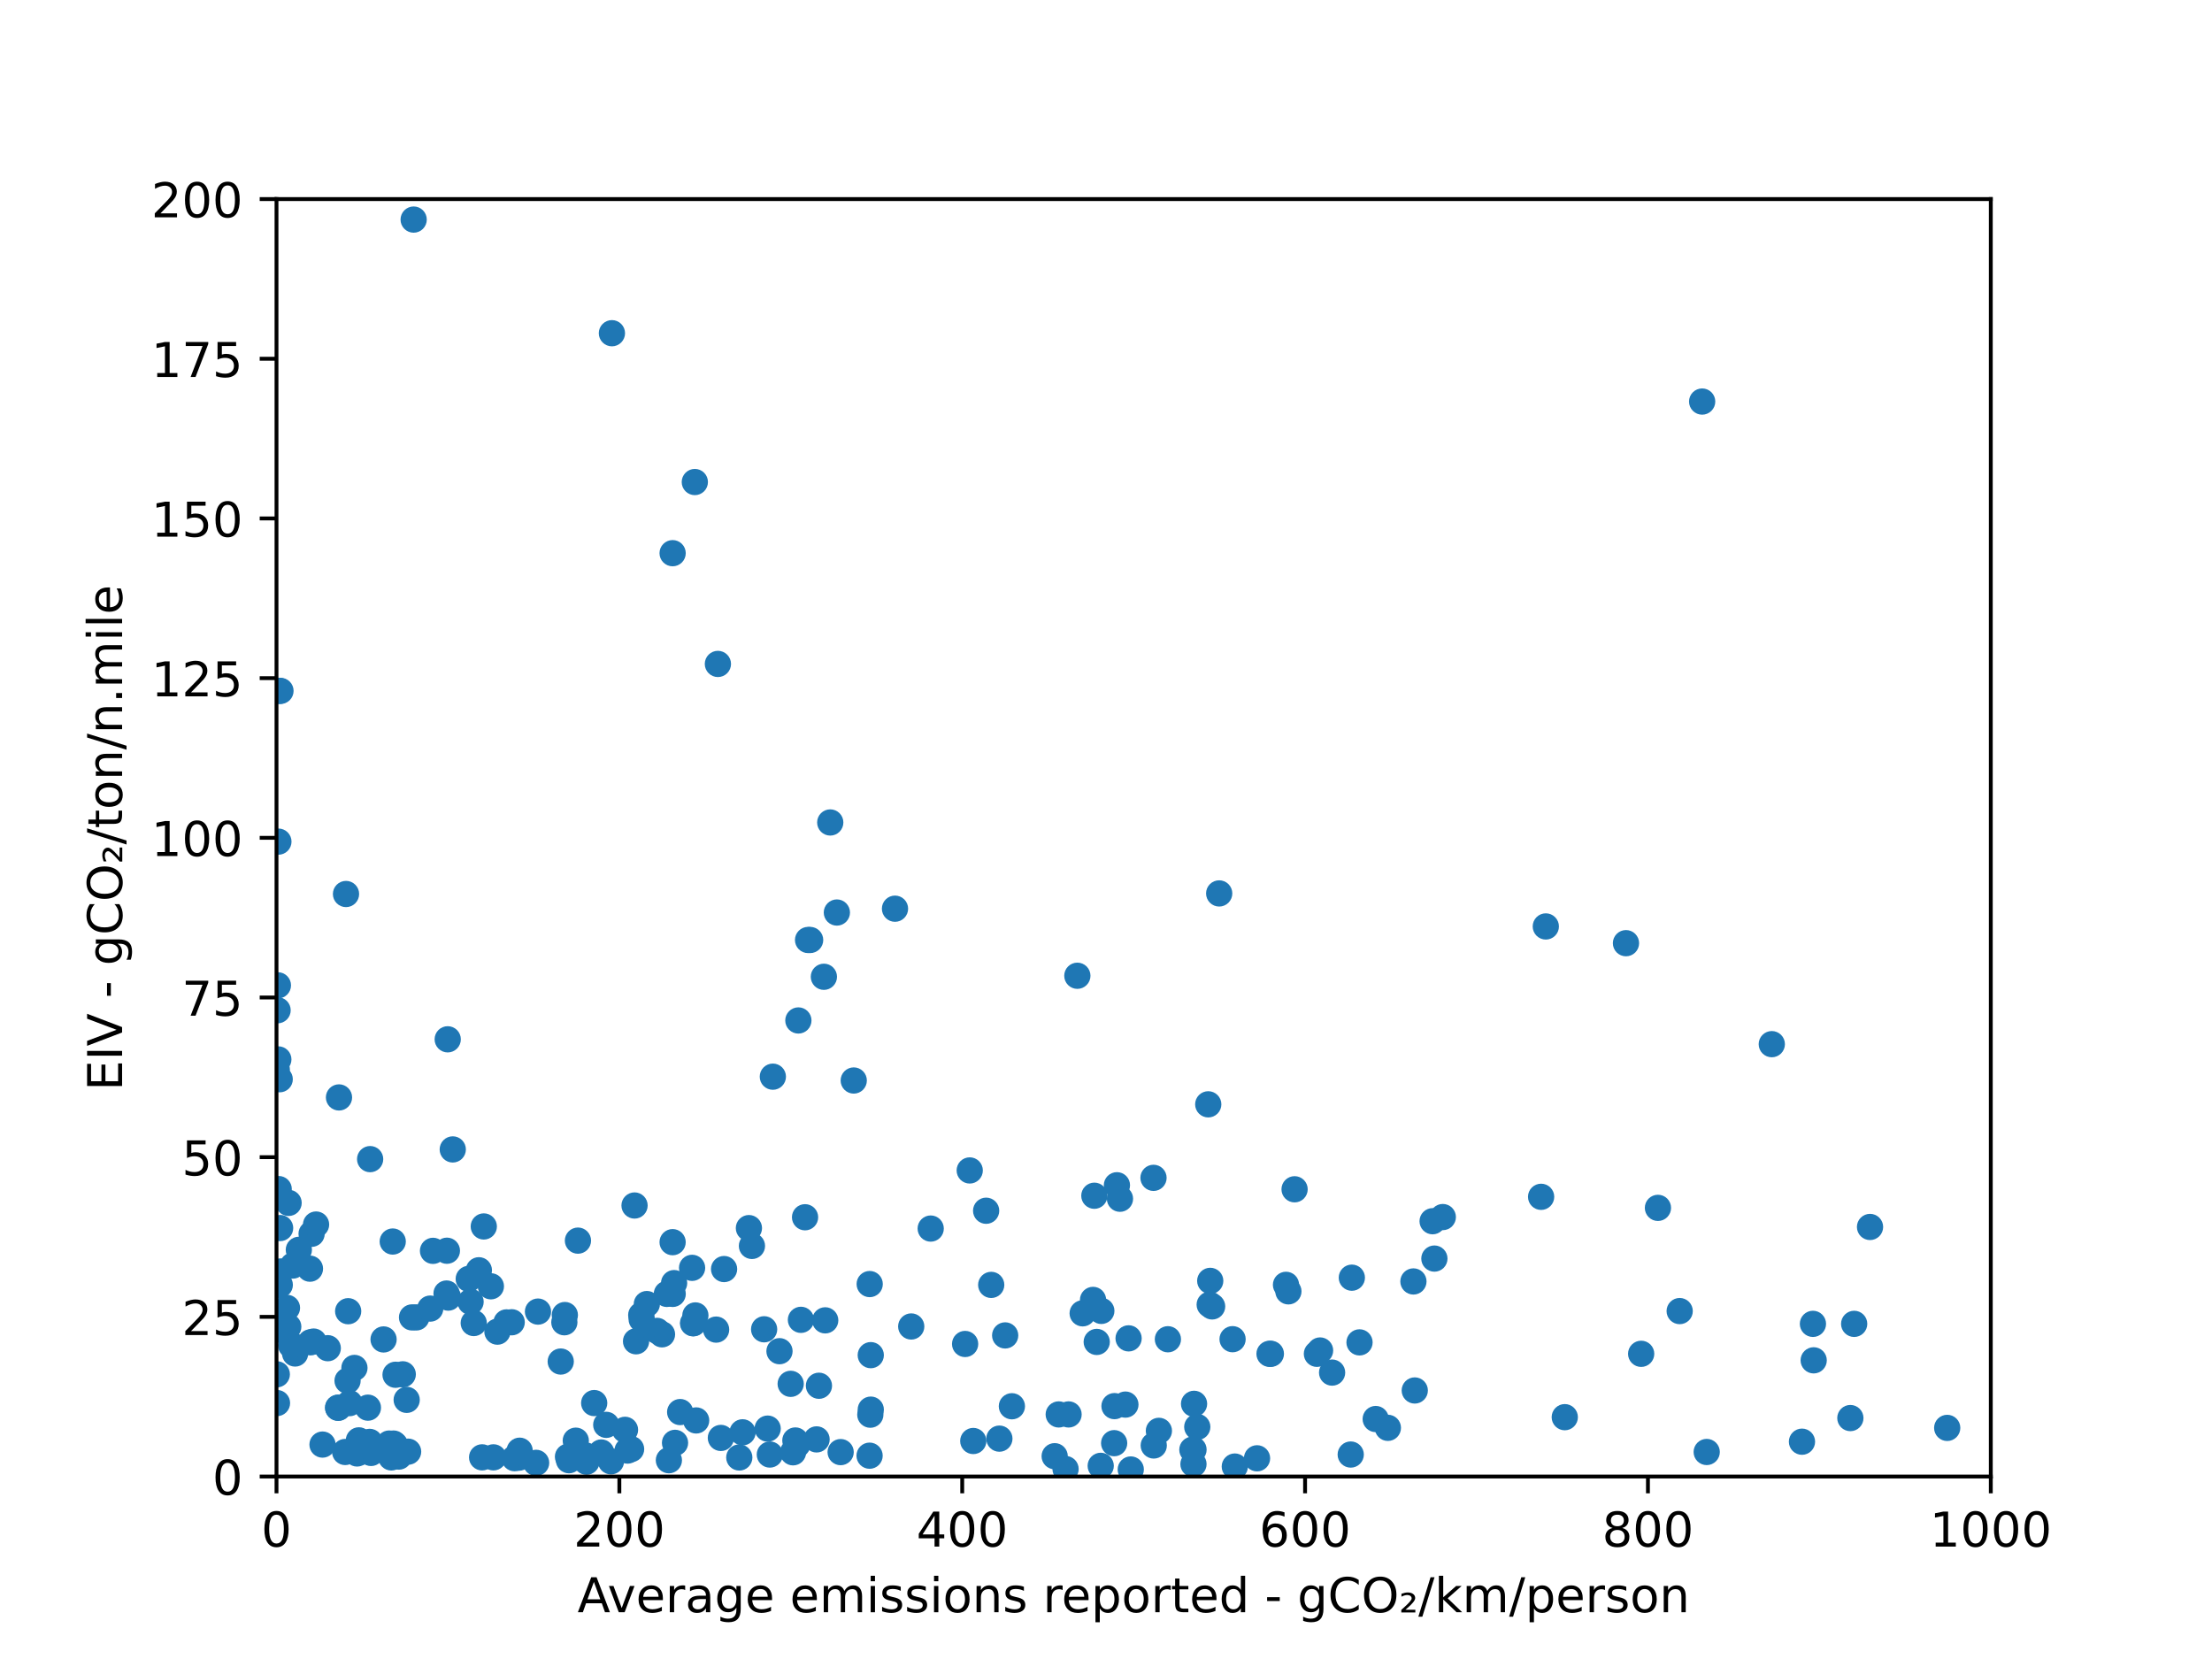 <?xml version="1.0" encoding="utf-8" standalone="no"?>
<!DOCTYPE svg PUBLIC "-//W3C//DTD SVG 1.1//EN"
  "http://www.w3.org/Graphics/SVG/1.1/DTD/svg11.dtd">
<!-- Created with matplotlib (https://matplotlib.org/) -->
<svg height="345.6pt" version="1.1" viewBox="0 0 460.8 345.6" width="460.8pt" xmlns="http://www.w3.org/2000/svg" xmlns:xlink="http://www.w3.org/1999/xlink">
 <defs>
  <style type="text/css">*{stroke-linecap:butt;stroke-linejoin:round;}</style>
 </defs>
 <g id="figure_1">
  <g id="patch_1">
   <path d="M 0 345.6 
L 460.8 345.6 
L 460.8 0 
L 0 0 
z
" style="fill:#ffffff;"/>
  </g>
  <g id="axes_1">
   <g id="patch_2">
    <path d="M 57.6 307.584 
L 414.72 307.584 
L 414.72 41.472 
L 57.6 41.472 
z
" style="fill:#ffffff;"/>
   </g>
   <g id="PathCollection_1">
    <defs>
     <path d="M 0 2.236 
C 0.593 2.236 1.162 2 1.581 1.581 
C 2 1.162 2.236 0.593 2.236 0 
C 2.236 -0.593 2 -1.162 1.581 -1.581 
C 1.162 -2 0.593 -2.236 0 -2.236 
C -0.593 -2.236 -1.162 -2 -1.581 -1.581 
C -2 -1.162 -2.236 -0.593 -2.236 0 
C -2.236 0.593 -2 1.162 -1.581 1.581 
C -1.162 2 -0.593 2.236 0 2.236 
z
" id="m1746d799da" style="stroke:#1f77b4;"/>
    </defs>
    <g clip-path="url(#p5ce2b3d429)">
     <use style="fill:#1f77b4;stroke:#1f77b4;" x="149.182" xlink:href="#m1746d799da" y="276.981"/>
     <use style="fill:#1f77b4;stroke:#1f77b4;" x="325.972" xlink:href="#m1746d799da" y="295.223"/>
     <use style="fill:#1f77b4;stroke:#1f77b4;" x="134.749" xlink:href="#m1746d799da" y="271.659"/>
     <use style="fill:#1f77b4;stroke:#1f77b4;" x="70.425" xlink:href="#m1746d799da" y="293.241"/>
     <use style="fill:#1f77b4;stroke:#1f77b4;" x="144.745" xlink:href="#m1746d799da" y="100.416"/>
     <use style="fill:#1f77b4;stroke:#1f77b4;" x="58.059" xlink:href="#m1746d799da" y="247.709"/>
     <use style="fill:#1f77b4;stroke:#1f77b4;" x="70.467" xlink:href="#m1746d799da" y="293.28"/>
     <use style="fill:#1f77b4;stroke:#1f77b4;" x="86.173" xlink:href="#m1746d799da" y="45.743"/>
     <use style="fill:#1f77b4;stroke:#1f77b4;" x="72.814" xlink:href="#m1746d799da" y="292.296"/>
     <use style="fill:#1f77b4;stroke:#1f77b4;" x="405.638" xlink:href="#m1746d799da" y="297.458"/>
     <use style="fill:#1f77b4;stroke:#1f77b4;" x="130.2" xlink:href="#m1746d799da" y="297.858"/>
     <use style="fill:#1f77b4;stroke:#1f77b4;" x="181.398" xlink:href="#m1746d799da" y="293.653"/>
     <use style="fill:#1f77b4;stroke:#1f77b4;" x="76.644" xlink:href="#m1746d799da" y="293.241"/>
     <use style="fill:#1f77b4;stroke:#1f77b4;" x="377.824" xlink:href="#m1746d799da" y="283.381"/>
     <use style="fill:#1f77b4;stroke:#1f77b4;" x="208.188" xlink:href="#m1746d799da" y="299.694"/>
     <use style="fill:#1f77b4;stroke:#1f77b4;" x="202.75" xlink:href="#m1746d799da" y="300.186"/>
     <use style="fill:#1f77b4;stroke:#1f77b4;" x="77.105" xlink:href="#m1746d799da" y="241.468"/>
     <use style="fill:#1f77b4;stroke:#1f77b4;" x="535.149" xlink:href="#m1746d799da" y="20.462"/>
     <use style="fill:#1f77b4;stroke:#1f77b4;" x="171.63" xlink:href="#m1746d799da" y="203.481"/>
     <use style="fill:#1f77b4;stroke:#1f77b4;" x="58.283" xlink:href="#m1746d799da" y="267.667"/>
     <use style="fill:#1f77b4;stroke:#1f77b4;" x="145.023" xlink:href="#m1746d799da" y="295.902"/>
     <use style="fill:#1f77b4;stroke:#1f77b4;" x="385.464" xlink:href="#m1746d799da" y="295.409"/>
     <use style="fill:#1f77b4;stroke:#1f77b4;" x="132.188" xlink:href="#m1746d799da" y="251.128"/>
     <use style="fill:#1f77b4;stroke:#1f77b4;" x="322.021" xlink:href="#m1746d799da" y="192.996"/>
     <use style="fill:#1f77b4;stroke:#1f77b4;" x="269.687" xlink:href="#m1746d799da" y="247.749"/>
     <use style="fill:#1f77b4;stroke:#1f77b4;" x="64.912" xlink:href="#m1746d799da" y="257.023"/>
     <use style="fill:#1f77b4;stroke:#1f77b4;" x="202.012" xlink:href="#m1746d799da" y="243.824"/>
     <use style="fill:#1f77b4;stroke:#1f77b4;" x="140.121" xlink:href="#m1746d799da" y="115.238"/>
     <use style="fill:#1f77b4;stroke:#1f77b4;" x="127.474" xlink:href="#m1746d799da" y="69.414"/>
     <use style="fill:#1f77b4;stroke:#1f77b4;" x="61.011" xlink:href="#m1746d799da" y="263.636"/>
     <use style="fill:#1f77b4;stroke:#1f77b4;" x="94.319" xlink:href="#m1746d799da" y="239.446"/>
     <use style="fill:#1f77b4;stroke:#1f77b4;" x="149.551" xlink:href="#m1746d799da" y="138.31"/>
     <use style="fill:#1f77b4;stroke:#1f77b4;" x="58.416" xlink:href="#m1746d799da" y="264.873"/>
     <use style="fill:#1f77b4;stroke:#1f77b4;" x="181.396" xlink:href="#m1746d799da" y="282.303"/>
     <use style="fill:#1f77b4;stroke:#1f77b4;" x="62.253" xlink:href="#m1746d799da" y="260.362"/>
     <use style="fill:#1f77b4;stroke:#1f77b4;" x="375.385" xlink:href="#m1746d799da" y="300.332"/>
     <use style="fill:#1f77b4;stroke:#1f77b4;" x="65.843" xlink:href="#m1746d799da" y="255.093"/>
     <use style="fill:#1f77b4;stroke:#1f77b4;" x="345.38" xlink:href="#m1746d799da" y="251.621"/>
     <use style="fill:#1f77b4;stroke:#1f77b4;" x="224.432" xlink:href="#m1746d799da" y="203.268"/>
     <use style="fill:#1f77b4;stroke:#1f77b4;" x="249.413" xlink:href="#m1746d799da" y="297.259"/>
     <use style="fill:#1f77b4;stroke:#1f77b4;" x="60.122" xlink:href="#m1746d799da" y="250.583"/>
     <use style="fill:#1f77b4;stroke:#1f77b4;" x="57.683" xlink:href="#m1746d799da" y="266.603"/>
     <use style="fill:#1f77b4;stroke:#1f77b4;" x="58.192" xlink:href="#m1746d799da" y="143.925"/>
     <use style="fill:#1f77b4;stroke:#1f77b4;" x="58.427" xlink:href="#m1746d799da" y="143.925"/>
     <use style="fill:#1f77b4;stroke:#1f77b4;" x="77.299" xlink:href="#m1746d799da" y="302.674"/>
     <use style="fill:#1f77b4;stroke:#1f77b4;" x="71.908" xlink:href="#m1746d799da" y="302.475"/>
     <use style="fill:#1f77b4;stroke:#1f77b4;" x="232.675" xlink:href="#m1746d799da" y="246.91"/>
     <use style="fill:#1f77b4;stroke:#1f77b4;" x="72.402" xlink:href="#m1746d799da" y="287.626"/>
     <use style="fill:#1f77b4;stroke:#1f77b4;" x="125.248" xlink:href="#m1746d799da" y="302.581"/>
     <use style="fill:#1f77b4;stroke:#1f77b4;" x="298.44" xlink:href="#m1746d799da" y="254.402"/>
     <use style="fill:#1f77b4;stroke:#1f77b4;" x="435.189" xlink:href="#m1746d799da" y="258.566"/>
     <use style="fill:#1f77b4;stroke:#1f77b4;" x="93.098" xlink:href="#m1746d799da" y="260.549"/>
     <use style="fill:#1f77b4;stroke:#1f77b4;" x="140.621" xlink:href="#m1746d799da" y="300.572"/>
     <use style="fill:#1f77b4;stroke:#1f77b4;" x="131.469" xlink:href="#m1746d799da" y="301.876"/>
     <use style="fill:#1f77b4;stroke:#1f77b4;" x="90.202" xlink:href="#m1746d799da" y="260.575"/>
     <use style="fill:#1f77b4;stroke:#1f77b4;" x="120.397" xlink:href="#m1746d799da" y="258.446"/>
     <use style="fill:#1f77b4;stroke:#1f77b4;" x="83.904" xlink:href="#m1746d799da" y="286.295"/>
     <use style="fill:#1f77b4;stroke:#1f77b4;" x="79.906" xlink:href="#m1746d799da" y="279.03"/>
     <use style="fill:#1f77b4;stroke:#1f77b4;" x="130.729" xlink:href="#m1746d799da" y="302.182"/>
     <use style="fill:#1f77b4;stroke:#1f77b4;" x="111.683" xlink:href="#m1746d799da" y="304.737"/>
     <use style="fill:#1f77b4;stroke:#1f77b4;" x="57.702" xlink:href="#m1746d799da" y="292.283"/>
     <use style="fill:#1f77b4;stroke:#1f77b4;" x="102.259" xlink:href="#m1746d799da" y="267.96"/>
     <use style="fill:#1f77b4;stroke:#1f77b4;" x="165.206" xlink:href="#m1746d799da" y="302.541"/>
     <use style="fill:#1f77b4;stroke:#1f77b4;" x="140.119" xlink:href="#m1746d799da" y="258.766"/>
     <use style="fill:#1f77b4;stroke:#1f77b4;" x="300.561" xlink:href="#m1746d799da" y="253.537"/>
     <use style="fill:#1f77b4;stroke:#1f77b4;" x="205.431" xlink:href="#m1746d799da" y="252.219"/>
     <use style="fill:#1f77b4;stroke:#1f77b4;" x="93.376" xlink:href="#m1746d799da" y="270.315"/>
     <use style="fill:#1f77b4;stroke:#1f77b4;" x="107.194" xlink:href="#m1746d799da" y="303.765"/>
     <use style="fill:#1f77b4;stroke:#1f77b4;" x="116.81" xlink:href="#m1746d799da" y="283.634"/>
     <use style="fill:#1f77b4;stroke:#1f77b4;" x="108.096" xlink:href="#m1746d799da" y="303.659"/>
     <use style="fill:#1f77b4;stroke:#1f77b4;" x="418.935" xlink:href="#m1746d799da" y="284.592"/>
     <use style="fill:#1f77b4;stroke:#1f77b4;" x="701.044" xlink:href="#m1746d799da" y="121.665"/>
     <use style="fill:#1f77b4;stroke:#1f77b4;" x="253.979" xlink:href="#m1746d799da" y="186.117"/>
     <use style="fill:#1f77b4;stroke:#1f77b4;" x="355.539" xlink:href="#m1746d799da" y="302.475"/>
     <use style="fill:#1f77b4;stroke:#1f77b4;" x="154.69" xlink:href="#m1746d799da" y="298.377"/>
     <use style="fill:#1f77b4;stroke:#1f77b4;" x="112.072" xlink:href="#m1746d799da" y="273.229"/>
     <use style="fill:#1f77b4;stroke:#1f77b4;" x="289.12" xlink:href="#m1746d799da" y="297.445"/>
     <use style="fill:#1f77b4;stroke:#1f77b4;" x="73.834" xlink:href="#m1746d799da" y="284.964"/>
     <use style="fill:#1f77b4;stroke:#1f77b4;" x="108.252" xlink:href="#m1746d799da" y="302.209"/>
     <use style="fill:#1f77b4;stroke:#1f77b4;" x="122.179" xlink:href="#m1746d799da" y="304.497"/>
     <use style="fill:#1f77b4;stroke:#1f77b4;" x="59.781" xlink:href="#m1746d799da" y="272.457"/>
     <use style="fill:#1f77b4;stroke:#1f77b4;" x="537.66" xlink:href="#m1746d799da" y="-1"/>
     <use style="fill:#1f77b4;stroke:#1f77b4;" x="539.791" xlink:href="#m1746d799da" y="-1"/>
     <use style="fill:#1f77b4;stroke:#1f77b4;" x="206.487" xlink:href="#m1746d799da" y="267.667"/>
     <use style="fill:#1f77b4;stroke:#1f77b4;" x="97.647" xlink:href="#m1746d799da" y="266.416"/>
     <use style="fill:#1f77b4;stroke:#1f77b4;" x="140.428" xlink:href="#m1746d799da" y="267.295"/>
     <use style="fill:#1f77b4;stroke:#1f77b4;" x="227.7" xlink:href="#m1746d799da" y="270.794"/>
     <use style="fill:#1f77b4;stroke:#1f77b4;" x="106.596" xlink:href="#m1746d799da" y="275.451"/>
     <use style="fill:#1f77b4;stroke:#1f77b4;" x="377.668" xlink:href="#m1746d799da" y="275.784"/>
     <use style="fill:#1f77b4;stroke:#1f77b4;" x="80.269" xlink:href="#m1746d799da" y="301.809"/>
     <use style="fill:#1f77b4;stroke:#1f77b4;" x="386.256" xlink:href="#m1746d799da" y="275.784"/>
     <use style="fill:#1f77b4;stroke:#1f77b4;" x="70.618" xlink:href="#m1746d799da" y="228.615"/>
     <use style="fill:#1f77b4;stroke:#1f77b4;" x="133.673" xlink:href="#m1746d799da" y="274.839"/>
     <use style="fill:#1f77b4;stroke:#1f77b4;" x="117.564" xlink:href="#m1746d799da" y="275.451"/>
     <use style="fill:#1f77b4;stroke:#1f77b4;" x="294.441" xlink:href="#m1746d799da" y="266.949"/>
     <use style="fill:#1f77b4;stroke:#1f77b4;" x="225.539" xlink:href="#m1746d799da" y="273.588"/>
     <use style="fill:#1f77b4;stroke:#1f77b4;" x="82.284" xlink:href="#m1746d799da" y="300.984"/>
     <use style="fill:#1f77b4;stroke:#1f77b4;" x="1088.897" xlink:href="#m1746d799da" y="285.098"/>
     <use style="fill:#1f77b4;stroke:#1f77b4;" x="64.569" xlink:href="#m1746d799da" y="264.288"/>
     <use style="fill:#1f77b4;stroke:#1f77b4;" x="57.876" xlink:href="#m1746d799da" y="276.981"/>
     <use style="fill:#1f77b4;stroke:#1f77b4;" x="60.049" xlink:href="#m1746d799da" y="276.382"/>
     <use style="fill:#1f77b4;stroke:#1f77b4;" x="74.957" xlink:href="#m1746d799da" y="302.541"/>
     <use style="fill:#1f77b4;stroke:#1f77b4;" x="99.758" xlink:href="#m1746d799da" y="264.62"/>
     <use style="fill:#1f77b4;stroke:#1f77b4;" x="174.335" xlink:href="#m1746d799da" y="190.096"/>
     <use style="fill:#1f77b4;stroke:#1f77b4;" x="186.445" xlink:href="#m1746d799da" y="189.297"/>
     <use style="fill:#1f77b4;stroke:#1f77b4;" x="72.08" xlink:href="#m1746d799da" y="186.237"/>
     <use style="fill:#1f77b4;stroke:#1f77b4;" x="181.302" xlink:href="#m1746d799da" y="294.704"/>
     <use style="fill:#1f77b4;stroke:#1f77b4;" x="126.293" xlink:href="#m1746d799da" y="296.82"/>
     <use style="fill:#1f77b4;stroke:#1f77b4;" x="140.133" xlink:href="#m1746d799da" y="269.543"/>
     <use style="fill:#1f77b4;stroke:#1f77b4;" x="138.92" xlink:href="#m1746d799da" y="269.543"/>
     <use style="fill:#1f77b4;stroke:#1f77b4;" x="210.795" xlink:href="#m1746d799da" y="292.948"/>
     <use style="fill:#1f77b4;stroke:#1f77b4;" x="105.514" xlink:href="#m1746d799da" y="275.478"/>
     <use style="fill:#1f77b4;stroke:#1f77b4;" x="74.76" xlink:href="#m1746d799da" y="300.053"/>
     <use style="fill:#1f77b4;stroke:#1f77b4;" x="189.825" xlink:href="#m1746d799da" y="276.329"/>
     <use style="fill:#1f77b4;stroke:#1f77b4;" x="156.643" xlink:href="#m1746d799da" y="259.551"/>
     <use style="fill:#1f77b4;stroke:#1f77b4;" x="141.689" xlink:href="#m1746d799da" y="294.159"/>
     <use style="fill:#1f77b4;stroke:#1f77b4;" x="252.001" xlink:href="#m1746d799da" y="271.779"/>
     <use style="fill:#1f77b4;stroke:#1f77b4;" x="240.296" xlink:href="#m1746d799da" y="245.367"/>
     <use style="fill:#1f77b4;stroke:#1f77b4;" x="168.336" xlink:href="#m1746d799da" y="195.817"/>
     <use style="fill:#1f77b4;stroke:#1f77b4;" x="168.764" xlink:href="#m1746d799da" y="195.817"/>
     <use style="fill:#1f77b4;stroke:#1f77b4;" x="172.956" xlink:href="#m1746d799da" y="171.335"/>
     <use style="fill:#1f77b4;stroke:#1f77b4;" x="81.814" xlink:href="#m1746d799da" y="258.633"/>
     <use style="fill:#1f77b4;stroke:#1f77b4;" x="72.529" xlink:href="#m1746d799da" y="273.149"/>
     <use style="fill:#1f77b4;stroke:#1f77b4;" x="57.972" xlink:href="#m1746d799da" y="273.601"/>
     <use style="fill:#1f77b4;stroke:#1f77b4;" x="100.782" xlink:href="#m1746d799da" y="255.493"/>
     <use style="fill:#1f77b4;stroke:#1f77b4;" x="169.436" xlink:href="#m1746d799da" y="-1"/>
     <use style="fill:#1f77b4;stroke:#1f77b4;" x="257.618" xlink:href="#m1746d799da" y="-1"/>
     <use style="fill:#1f77b4;stroke:#1f77b4;" x="281.38" xlink:href="#m1746d799da" y="303.007"/>
     <use style="fill:#1f77b4;stroke:#1f77b4;" x="57.662" xlink:href="#m1746d799da" y="286.295"/>
     <use style="fill:#1f77b4;stroke:#1f77b4;" x="248.744" xlink:href="#m1746d799da" y="292.442"/>
     <use style="fill:#1f77b4;stroke:#1f77b4;" x="57.995" xlink:href="#m1746d799da" y="175.326"/>
     <use style="fill:#1f77b4;stroke:#1f77b4;" x="349.908" xlink:href="#m1746d799da" y="273.122"/>
     <use style="fill:#1f77b4;stroke:#1f77b4;" x="83.094" xlink:href="#m1746d799da" y="303.433"/>
     <use style="fill:#1f77b4;stroke:#1f77b4;" x="277.501" xlink:href="#m1746d799da" y="285.936"/>
     <use style="fill:#1f77b4;stroke:#1f77b4;" x="150.17" xlink:href="#m1746d799da" y="299.547"/>
     <use style="fill:#1f77b4;stroke:#1f77b4;" x="159.919" xlink:href="#m1746d799da" y="297.605"/>
     <use style="fill:#1f77b4;stroke:#1f77b4;" x="57.662" xlink:href="#m1746d799da" y="222.827"/>
     <use style="fill:#1f77b4;stroke:#1f77b4;" x="229.299" xlink:href="#m1746d799da" y="305.362"/>
     <use style="fill:#1f77b4;stroke:#1f77b4;" x="286.585" xlink:href="#m1746d799da" y="295.609"/>
     <use style="fill:#1f77b4;stroke:#1f77b4;" x="200.277" xlink:href="#m1746d799da" y="-1"/>
     <use style="fill:#1f77b4;stroke:#1f77b4;" x="60.151" xlink:href="#m1746d799da" y="-1"/>
     <use style="fill:#1f77b4;stroke:#1f77b4;" x="61.476" xlink:href="#m1746d799da" y="281.957"/>
     <use style="fill:#1f77b4;stroke:#1f77b4;" x="166.847" xlink:href="#m1746d799da" y="274.945"/>
     <use style="fill:#1f77b4;stroke:#1f77b4;" x="229.426" xlink:href="#m1746d799da" y="273.083"/>
     <use style="fill:#1f77b4;stroke:#1f77b4;" x="232.097" xlink:href="#m1746d799da" y="300.638"/>
     <use style="fill:#1f77b4;stroke:#1f77b4;" x="170.11" xlink:href="#m1746d799da" y="299.853"/>
     <use style="fill:#1f77b4;stroke:#1f77b4;" x="57.982" xlink:href="#m1746d799da" y="220.698"/>
     <use style="fill:#1f77b4;stroke:#1f77b4;" x="103.621" xlink:href="#m1746d799da" y="277.407"/>
     <use style="fill:#1f77b4;stroke:#1f77b4;" x="159.181" xlink:href="#m1746d799da" y="276.915"/>
     <use style="fill:#1f77b4;stroke:#1f77b4;" x="268.397" xlink:href="#m1746d799da" y="269.011"/>
     <use style="fill:#1f77b4;stroke:#1f77b4;" x="181.173" xlink:href="#m1746d799da" y="267.494"/>
     <use style="fill:#1f77b4;stroke:#1f77b4;" x="81.985" xlink:href="#m1746d799da" y="300.718"/>
     <use style="fill:#1f77b4;stroke:#1f77b4;" x="81.069" xlink:href="#m1746d799da" y="300.718"/>
     <use style="fill:#1f77b4;stroke:#1f77b4;" x="64.686" xlink:href="#m1746d799da" y="279.629"/>
     <use style="fill:#1f77b4;stroke:#1f77b4;" x="65.336" xlink:href="#m1746d799da" y="279.469"/>
     <use style="fill:#1f77b4;stroke:#1f77b4;" x="77.014" xlink:href="#m1746d799da" y="300.372"/>
     <use style="fill:#1f77b4;stroke:#1f77b4;" x="233.31" xlink:href="#m1746d799da" y="249.718"/>
     <use style="fill:#1f77b4;stroke:#1f77b4;" x="85.836" xlink:href="#m1746d799da" y="274.44"/>
     <use style="fill:#1f77b4;stroke:#1f77b4;" x="86.737" xlink:href="#m1746d799da" y="274.44"/>
     <use style="fill:#1f77b4;stroke:#1f77b4;" x="156.012" xlink:href="#m1746d799da" y="255.839"/>
     <use style="fill:#1f77b4;stroke:#1f77b4;" x="98.031" xlink:href="#m1746d799da" y="271.193"/>
     <use style="fill:#1f77b4;stroke:#1f77b4;" x="281.612" xlink:href="#m1746d799da" y="266.164"/>
     <use style="fill:#1f77b4;stroke:#1f77b4;" x="252.113" xlink:href="#m1746d799da" y="266.829"/>
     <use style="fill:#1f77b4;stroke:#1f77b4;" x="248.63" xlink:href="#m1746d799da" y="301.982"/>
     <use style="fill:#1f77b4;stroke:#1f77b4;" x="89.619" xlink:href="#m1746d799da" y="272.604"/>
     <use style="fill:#1f77b4;stroke:#1f77b4;" x="57.891" xlink:href="#m1746d799da" y="205.264"/>
     <use style="fill:#1f77b4;stroke:#1f77b4;" x="167.707" xlink:href="#m1746d799da" y="253.577"/>
     <use style="fill:#1f77b4;stroke:#1f77b4;" x="60.857" xlink:href="#m1746d799da" y="280.241"/>
     <use style="fill:#1f77b4;stroke:#1f77b4;" x="60.637" xlink:href="#m1746d799da" y="280.241"/>
     <use style="fill:#1f77b4;stroke:#1f77b4;" x="252.508" xlink:href="#m1746d799da" y="272.151"/>
     <use style="fill:#1f77b4;stroke:#1f77b4;" x="243.295" xlink:href="#m1746d799da" y="278.99"/>
     <use style="fill:#1f77b4;stroke:#1f77b4;" x="68.281" xlink:href="#m1746d799da" y="280.853"/>
     <use style="fill:#1f77b4;stroke:#1f77b4;" x="164.713" xlink:href="#m1746d799da" y="288.278"/>
     <use style="fill:#1f77b4;stroke:#1f77b4;" x="369.098" xlink:href="#m1746d799da" y="217.518"/>
     <use style="fill:#1f77b4;stroke:#1f77b4;" x="234.442" xlink:href="#m1746d799da" y="292.602"/>
     <use style="fill:#1f77b4;stroke:#1f77b4;" x="321.043" xlink:href="#m1746d799da" y="249.319"/>
     <use style="fill:#1f77b4;stroke:#1f77b4;" x="144.439" xlink:href="#m1746d799da" y="275.651"/>
     <use style="fill:#1f77b4;stroke:#1f77b4;" x="144.381" xlink:href="#m1746d799da" y="275.651"/>
     <use style="fill:#1f77b4;stroke:#1f77b4;" x="511.804" xlink:href="#m1746d799da" y="275.145"/>
     <use style="fill:#1f77b4;stroke:#1f77b4;" x="98.69" xlink:href="#m1746d799da" y="275.611"/>
     <use style="fill:#1f77b4;stroke:#1f77b4;" x="267.898" xlink:href="#m1746d799da" y="267.654"/>
     <use style="fill:#1f77b4;stroke:#1f77b4;" x="219.708" xlink:href="#m1746d799da" y="303.353"/>
     <use style="fill:#1f77b4;stroke:#1f77b4;" x="166.315" xlink:href="#m1746d799da" y="212.582"/>
     <use style="fill:#1f77b4;stroke:#1f77b4;" x="256.768" xlink:href="#m1746d799da" y="278.977"/>
     <use style="fill:#1f77b4;stroke:#1f77b4;" x="160.999" xlink:href="#m1746d799da" y="224.291"/>
     <use style="fill:#1f77b4;stroke:#1f77b4;" x="118.322" xlink:href="#m1746d799da" y="303.459"/>
     <use style="fill:#1f77b4;stroke:#1f77b4;" x="93.023" xlink:href="#m1746d799da" y="269.463"/>
     <use style="fill:#1f77b4;stroke:#1f77b4;" x="144.173" xlink:href="#m1746d799da" y="264.115"/>
     <use style="fill:#1f77b4;stroke:#1f77b4;" x="115.86" xlink:href="#m1746d799da" y="-1"/>
     <use style="fill:#1f77b4;stroke:#1f77b4;" x="157.853" xlink:href="#m1746d799da" y="-1"/>
     <use style="fill:#1f77b4;stroke:#1f77b4;" x="209.395" xlink:href="#m1746d799da" y="278.192"/>
     <use style="fill:#1f77b4;stroke:#1f77b4;" x="227.974" xlink:href="#m1746d799da" y="249.093"/>
     <use style="fill:#1f77b4;stroke:#1f77b4;" x="193.882" xlink:href="#m1746d799da" y="255.932"/>
     <use style="fill:#1f77b4;stroke:#1f77b4;" x="389.561" xlink:href="#m1746d799da" y="255.599"/>
     <use style="fill:#1f77b4;stroke:#1f77b4;" x="432.146" xlink:href="#m1746d799da" y="239.446"/>
     <use style="fill:#1f77b4;stroke:#1f77b4;" x="119.946" xlink:href="#m1746d799da" y="300.12"/>
     <use style="fill:#1f77b4;stroke:#1f77b4;" x="177.85" xlink:href="#m1746d799da" y="225.089"/>
     <use style="fill:#1f77b4;stroke:#1f77b4;" x="251.7" xlink:href="#m1746d799da" y="230.052"/>
     <use style="fill:#1f77b4;stroke:#1f77b4;" x="171.909" xlink:href="#m1746d799da" y="275.052"/>
     <use style="fill:#1f77b4;stroke:#1f77b4;" x="136.876" xlink:href="#m1746d799da" y="277.247"/>
     <use style="fill:#1f77b4;stroke:#1f77b4;" x="121.959" xlink:href="#m1746d799da" y="303.18"/>
     <use style="fill:#1f77b4;stroke:#1f77b4;" x="235.107" xlink:href="#m1746d799da" y="278.804"/>
     <use style="fill:#1f77b4;stroke:#1f77b4;" x="274.998" xlink:href="#m1746d799da" y="281.332"/>
     <use style="fill:#1f77b4;stroke:#1f77b4;" x="160.37" xlink:href="#m1746d799da" y="303.007"/>
     <use style="fill:#1f77b4;stroke:#1f77b4;" x="477.295" xlink:href="#m1746d799da" y="302.887"/>
     <use style="fill:#1f77b4;stroke:#1f77b4;" x="222.602" xlink:href="#m1746d799da" y="294.651"/>
     <use style="fill:#1f77b4;stroke:#1f77b4;" x="248.393" xlink:href="#m1746d799da" y="302.009"/>
     <use style="fill:#1f77b4;stroke:#1f77b4;" x="532.893" xlink:href="#m1746d799da" y="277.327"/>
     <use style="fill:#1f77b4;stroke:#1f77b4;" x="220.552" xlink:href="#m1746d799da" y="294.651"/>
     <use style="fill:#1f77b4;stroke:#1f77b4;" x="240.346" xlink:href="#m1746d799da" y="301.117"/>
     <use style="fill:#1f77b4;stroke:#1f77b4;" x="175.122" xlink:href="#m1746d799da" y="302.501"/>
     <use style="fill:#1f77b4;stroke:#1f77b4;" x="81.858" xlink:href="#m1746d799da" y="302.315"/>
     <use style="fill:#1f77b4;stroke:#1f77b4;" x="77.035" xlink:href="#m1746d799da" y="302.488"/>
     <use style="fill:#1f77b4;stroke:#1f77b4;" x="241.418" xlink:href="#m1746d799da" y="298.07"/>
     <use style="fill:#1f77b4;stroke:#1f77b4;" x="283.212" xlink:href="#m1746d799da" y="279.642"/>
     <use style="fill:#1f77b4;stroke:#1f77b4;" x="154.007" xlink:href="#m1746d799da" y="303.619"/>
     <use style="fill:#1f77b4;stroke:#1f77b4;" x="85.018" xlink:href="#m1746d799da" y="302.408"/>
     <use style="fill:#1f77b4;stroke:#1f77b4;" x="81.52" xlink:href="#m1746d799da" y="303.606"/>
     <use style="fill:#1f77b4;stroke:#1f77b4;" x="298.81" xlink:href="#m1746d799da" y="262.185"/>
     <use style="fill:#1f77b4;stroke:#1f77b4;" x="162.381" xlink:href="#m1746d799da" y="281.478"/>
     <use style="fill:#1f77b4;stroke:#1f77b4;" x="137.908" xlink:href="#m1746d799da" y="277.966"/>
     <use style="fill:#1f77b4;stroke:#1f77b4;" x="58.354" xlink:href="#m1746d799da" y="255.825"/>
     <use style="fill:#1f77b4;stroke:#1f77b4;" x="165.69" xlink:href="#m1746d799da" y="300.08"/>
     <use style="fill:#1f77b4;stroke:#1f77b4;" x="264.745" xlink:href="#m1746d799da" y="282.024"/>
     <use style="fill:#1f77b4;stroke:#1f77b4;" x="274.338" xlink:href="#m1746d799da" y="282.024"/>
     <use style="fill:#1f77b4;stroke:#1f77b4;" x="341.884" xlink:href="#m1746d799da" y="282.024"/>
     <use style="fill:#1f77b4;stroke:#1f77b4;" x="264.465" xlink:href="#m1746d799da" y="282.024"/>
     <use style="fill:#1f77b4;stroke:#1f77b4;" x="139.34" xlink:href="#m1746d799da" y="304.191"/>
     <use style="fill:#1f77b4;stroke:#1f77b4;" x="181.15" xlink:href="#m1746d799da" y="303.246"/>
     <use style="fill:#1f77b4;stroke:#1f77b4;" x="144.861" xlink:href="#m1746d799da" y="274.027"/>
     <use style="fill:#1f77b4;stroke:#1f77b4;" x="74.386" xlink:href="#m1746d799da" y="302.781"/>
     <use style="fill:#1f77b4;stroke:#1f77b4;" x="338.722" xlink:href="#m1746d799da" y="196.482"/>
     <use style="fill:#1f77b4;stroke:#1f77b4;" x="201.051" xlink:href="#m1746d799da" y="279.975"/>
     <use style="fill:#1f77b4;stroke:#1f77b4;" x="84.72" xlink:href="#m1746d799da" y="291.617"/>
     <use style="fill:#1f77b4;stroke:#1f77b4;" x="228.468" xlink:href="#m1746d799da" y="279.549"/>
     <use style="fill:#1f77b4;stroke:#1f77b4;" x="132.501" xlink:href="#m1746d799da" y="279.416"/>
     <use style="fill:#1f77b4;stroke:#1f77b4;" x="354.59" xlink:href="#m1746d799da" y="83.651"/>
     <use style="fill:#1f77b4;stroke:#1f77b4;" x="280.984" xlink:href="#m1746d799da" y="-1"/>
     <use style="fill:#1f77b4;stroke:#1f77b4;" x="489.402" xlink:href="#m1746d799da" y="-1"/>
     <use style="fill:#1f77b4;stroke:#1f77b4;" x="974.297" xlink:href="#m1746d799da" y="287.493"/>
     <use style="fill:#1f77b4;stroke:#1f77b4;" x="118.526" xlink:href="#m1746d799da" y="304.191"/>
     <use style="fill:#1f77b4;stroke:#1f77b4;" x="166.105" xlink:href="#m1746d799da" y="300.931"/>
     <use style="fill:#1f77b4;stroke:#1f77b4;" x="93.268" xlink:href="#m1746d799da" y="216.507"/>
     <use style="fill:#1f77b4;stroke:#1f77b4;" x="57.862" xlink:href="#m1746d799da" y="267.667"/>
     <use style="fill:#1f77b4;stroke:#1f77b4;" x="170.6" xlink:href="#m1746d799da" y="288.677"/>
     <use style="fill:#1f77b4;stroke:#1f77b4;" x="248.621" xlink:href="#m1746d799da" y="305.003"/>
     <use style="fill:#1f77b4;stroke:#1f77b4;" x="133.582" xlink:href="#m1746d799da" y="273.947"/>
     <use style="fill:#1f77b4;stroke:#1f77b4;" x="123.779" xlink:href="#m1746d799da" y="292.283"/>
     <use style="fill:#1f77b4;stroke:#1f77b4;" x="117.668" xlink:href="#m1746d799da" y="273.947"/>
     <use style="fill:#1f77b4;stroke:#1f77b4;" x="58.267" xlink:href="#m1746d799da" y="224.823"/>
     <use style="fill:#1f77b4;stroke:#1f77b4;" x="294.722" xlink:href="#m1746d799da" y="289.661"/>
     <use style="fill:#1f77b4;stroke:#1f77b4;" x="257.232" xlink:href="#m1746d799da" y="305.508"/>
     <use style="fill:#1f77b4;stroke:#1f77b4;" x="150.839" xlink:href="#m1746d799da" y="264.367"/>
     <use style="fill:#1f77b4;stroke:#1f77b4;" x="102.79" xlink:href="#m1746d799da" y="303.592"/>
     <use style="fill:#1f77b4;stroke:#1f77b4;" x="100.433" xlink:href="#m1746d799da" y="303.592"/>
     <use style="fill:#1f77b4;stroke:#1f77b4;" x="261.864" xlink:href="#m1746d799da" y="303.792"/>
     <use style="fill:#1f77b4;stroke:#1f77b4;" x="67.186" xlink:href="#m1746d799da" y="300.931"/>
     <use style="fill:#1f77b4;stroke:#1f77b4;" x="57.826" xlink:href="#m1746d799da" y="210.453"/>
     <use style="fill:#1f77b4;stroke:#1f77b4;" x="127.277" xlink:href="#m1746d799da" y="304.417"/>
     <use style="fill:#1f77b4;stroke:#1f77b4;" x="235.56" xlink:href="#m1746d799da" y="306.12"/>
     <use style="fill:#1f77b4;stroke:#1f77b4;" x="232.17" xlink:href="#m1746d799da" y="292.921"/>
     <use style="fill:#1f77b4;stroke:#1f77b4;" x="82.4" xlink:href="#m1746d799da" y="286.388"/>
     <use style="fill:#1f77b4;stroke:#1f77b4;" x="221.977" xlink:href="#m1746d799da" y="306.027"/>
    </g>
   </g>
   <g id="matplotlib.axis_1">
    <g id="xtick_1">
     <g id="line2d_1">
      <defs>
       <path d="M 0 0 
L 0 3.5 
" id="m7dfb898859" style="stroke:#000000;stroke-width:0.8;"/>
      </defs>
      <g>
       <use style="stroke:#000000;stroke-width:0.8;" x="57.6" xlink:href="#m7dfb898859" y="307.584"/>
      </g>
     </g>
     <g id="text_1">
      <!-- 0 -->
      <g transform="translate(54.419 322.182)scale(0.1 -0.1)">
       <defs>
        <path d="M 31.781 66.406 
Q 24.172 66.406 20.328 58.906 
Q 16.5 51.422 16.5 36.375 
Q 16.5 21.391 20.328 13.891 
Q 24.172 6.391 31.781 6.391 
Q 39.453 6.391 43.281 13.891 
Q 47.125 21.391 47.125 36.375 
Q 47.125 51.422 43.281 58.906 
Q 39.453 66.406 31.781 66.406 
z
M 31.781 74.219 
Q 44.047 74.219 50.516 64.516 
Q 56.984 54.828 56.984 36.375 
Q 56.984 17.969 50.516 8.266 
Q 44.047 -1.422 31.781 -1.422 
Q 19.531 -1.422 13.062 8.266 
Q 6.594 17.969 6.594 36.375 
Q 6.594 54.828 13.062 64.516 
Q 19.531 74.219 31.781 74.219 
z
" id="DejaVuSans-48"/>
       </defs>
       <use xlink:href="#DejaVuSans-48"/>
      </g>
     </g>
    </g>
    <g id="xtick_2">
     <g id="line2d_2">
      <g>
       <use style="stroke:#000000;stroke-width:0.8;" x="129.024" xlink:href="#m7dfb898859" y="307.584"/>
      </g>
     </g>
     <g id="text_2">
      <!-- 200 -->
      <g transform="translate(119.48 322.182)scale(0.1 -0.1)">
       <defs>
        <path d="M 19.188 8.297 
L 53.609 8.297 
L 53.609 0 
L 7.328 0 
L 7.328 8.297 
Q 12.938 14.109 22.625 23.891 
Q 32.328 33.688 34.812 36.531 
Q 39.547 41.844 41.422 45.531 
Q 43.312 49.219 43.312 52.781 
Q 43.312 58.594 39.234 62.25 
Q 35.156 65.922 28.609 65.922 
Q 23.969 65.922 18.812 64.312 
Q 13.672 62.703 7.812 59.422 
L 7.812 69.391 
Q 13.766 71.781 18.938 73 
Q 24.125 74.219 28.422 74.219 
Q 39.75 74.219 46.484 68.547 
Q 53.219 62.891 53.219 53.422 
Q 53.219 48.922 51.531 44.891 
Q 49.859 40.875 45.406 35.406 
Q 44.188 33.984 37.641 27.219 
Q 31.109 20.453 19.188 8.297 
z
" id="DejaVuSans-50"/>
       </defs>
       <use xlink:href="#DejaVuSans-50"/>
       <use x="63.623" xlink:href="#DejaVuSans-48"/>
       <use x="127.246" xlink:href="#DejaVuSans-48"/>
      </g>
     </g>
    </g>
    <g id="xtick_3">
     <g id="line2d_3">
      <g>
       <use style="stroke:#000000;stroke-width:0.8;" x="200.448" xlink:href="#m7dfb898859" y="307.584"/>
      </g>
     </g>
     <g id="text_3">
      <!-- 400 -->
      <g transform="translate(190.904 322.182)scale(0.1 -0.1)">
       <defs>
        <path d="M 37.797 64.312 
L 12.891 25.391 
L 37.797 25.391 
z
M 35.203 72.906 
L 47.609 72.906 
L 47.609 25.391 
L 58.016 25.391 
L 58.016 17.188 
L 47.609 17.188 
L 47.609 0 
L 37.797 0 
L 37.797 17.188 
L 4.891 17.188 
L 4.891 26.703 
z
" id="DejaVuSans-52"/>
       </defs>
       <use xlink:href="#DejaVuSans-52"/>
       <use x="63.623" xlink:href="#DejaVuSans-48"/>
       <use x="127.246" xlink:href="#DejaVuSans-48"/>
      </g>
     </g>
    </g>
    <g id="xtick_4">
     <g id="line2d_4">
      <g>
       <use style="stroke:#000000;stroke-width:0.8;" x="271.872" xlink:href="#m7dfb898859" y="307.584"/>
      </g>
     </g>
     <g id="text_4">
      <!-- 600 -->
      <g transform="translate(262.328 322.182)scale(0.1 -0.1)">
       <defs>
        <path d="M 33.016 40.375 
Q 26.375 40.375 22.484 35.828 
Q 18.609 31.297 18.609 23.391 
Q 18.609 15.531 22.484 10.953 
Q 26.375 6.391 33.016 6.391 
Q 39.656 6.391 43.531 10.953 
Q 47.406 15.531 47.406 23.391 
Q 47.406 31.297 43.531 35.828 
Q 39.656 40.375 33.016 40.375 
z
M 52.594 71.297 
L 52.594 62.312 
Q 48.875 64.062 45.094 64.984 
Q 41.312 65.922 37.594 65.922 
Q 27.828 65.922 22.672 59.328 
Q 17.531 52.734 16.797 39.406 
Q 19.672 43.656 24.016 45.922 
Q 28.375 48.188 33.594 48.188 
Q 44.578 48.188 50.953 41.516 
Q 57.328 34.859 57.328 23.391 
Q 57.328 12.156 50.688 5.359 
Q 44.047 -1.422 33.016 -1.422 
Q 20.359 -1.422 13.672 8.266 
Q 6.984 17.969 6.984 36.375 
Q 6.984 53.656 15.188 63.938 
Q 23.391 74.219 37.203 74.219 
Q 40.922 74.219 44.703 73.484 
Q 48.484 72.75 52.594 71.297 
z
" id="DejaVuSans-54"/>
       </defs>
       <use xlink:href="#DejaVuSans-54"/>
       <use x="63.623" xlink:href="#DejaVuSans-48"/>
       <use x="127.246" xlink:href="#DejaVuSans-48"/>
      </g>
     </g>
    </g>
    <g id="xtick_5">
     <g id="line2d_5">
      <g>
       <use style="stroke:#000000;stroke-width:0.8;" x="343.296" xlink:href="#m7dfb898859" y="307.584"/>
      </g>
     </g>
     <g id="text_5">
      <!-- 800 -->
      <g transform="translate(333.752 322.182)scale(0.1 -0.1)">
       <defs>
        <path d="M 31.781 34.625 
Q 24.75 34.625 20.719 30.859 
Q 16.703 27.094 16.703 20.516 
Q 16.703 13.922 20.719 10.156 
Q 24.75 6.391 31.781 6.391 
Q 38.812 6.391 42.859 10.172 
Q 46.922 13.969 46.922 20.516 
Q 46.922 27.094 42.891 30.859 
Q 38.875 34.625 31.781 34.625 
z
M 21.922 38.812 
Q 15.578 40.375 12.031 44.719 
Q 8.5 49.078 8.5 55.328 
Q 8.5 64.062 14.719 69.141 
Q 20.953 74.219 31.781 74.219 
Q 42.672 74.219 48.875 69.141 
Q 55.078 64.062 55.078 55.328 
Q 55.078 49.078 51.531 44.719 
Q 48 40.375 41.703 38.812 
Q 48.828 37.156 52.797 32.312 
Q 56.781 27.484 56.781 20.516 
Q 56.781 9.906 50.312 4.234 
Q 43.844 -1.422 31.781 -1.422 
Q 19.734 -1.422 13.25 4.234 
Q 6.781 9.906 6.781 20.516 
Q 6.781 27.484 10.781 32.312 
Q 14.797 37.156 21.922 38.812 
z
M 18.312 54.391 
Q 18.312 48.734 21.844 45.562 
Q 25.391 42.391 31.781 42.391 
Q 38.141 42.391 41.719 45.562 
Q 45.312 48.734 45.312 54.391 
Q 45.312 60.062 41.719 63.234 
Q 38.141 66.406 31.781 66.406 
Q 25.391 66.406 21.844 63.234 
Q 18.312 60.062 18.312 54.391 
z
" id="DejaVuSans-56"/>
       </defs>
       <use xlink:href="#DejaVuSans-56"/>
       <use x="63.623" xlink:href="#DejaVuSans-48"/>
       <use x="127.246" xlink:href="#DejaVuSans-48"/>
      </g>
     </g>
    </g>
    <g id="xtick_6">
     <g id="line2d_6">
      <g>
       <use style="stroke:#000000;stroke-width:0.8;" x="414.72" xlink:href="#m7dfb898859" y="307.584"/>
      </g>
     </g>
     <g id="text_6">
      <!-- 1000 -->
      <g transform="translate(401.995 322.182)scale(0.1 -0.1)">
       <defs>
        <path d="M 12.406 8.297 
L 28.516 8.297 
L 28.516 63.922 
L 10.984 60.406 
L 10.984 69.391 
L 28.422 72.906 
L 38.281 72.906 
L 38.281 8.297 
L 54.391 8.297 
L 54.391 0 
L 12.406 0 
z
" id="DejaVuSans-49"/>
       </defs>
       <use xlink:href="#DejaVuSans-49"/>
       <use x="63.623" xlink:href="#DejaVuSans-48"/>
       <use x="127.246" xlink:href="#DejaVuSans-48"/>
       <use x="190.869" xlink:href="#DejaVuSans-48"/>
      </g>
     </g>
    </g>
    <g id="text_7">
     <!-- Average emissions reported - gCO₂/km/person -->
     <g transform="translate(120.301 335.861)scale(0.1 -0.1)">
      <defs>
       <path d="M 34.188 63.188 
L 20.797 26.906 
L 47.609 26.906 
z
M 28.609 72.906 
L 39.797 72.906 
L 67.578 0 
L 57.328 0 
L 50.688 18.703 
L 17.828 18.703 
L 11.188 0 
L 0.781 0 
z
" id="DejaVuSans-65"/>
       <path d="M 2.984 54.688 
L 12.5 54.688 
L 29.594 8.797 
L 46.688 54.688 
L 56.203 54.688 
L 35.688 0 
L 23.484 0 
z
" id="DejaVuSans-118"/>
       <path d="M 56.203 29.594 
L 56.203 25.203 
L 14.891 25.203 
Q 15.484 15.922 20.484 11.062 
Q 25.484 6.203 34.422 6.203 
Q 39.594 6.203 44.453 7.469 
Q 49.312 8.734 54.109 11.281 
L 54.109 2.781 
Q 49.266 0.734 44.188 -0.344 
Q 39.109 -1.422 33.891 -1.422 
Q 20.797 -1.422 13.156 6.188 
Q 5.516 13.812 5.516 26.812 
Q 5.516 40.234 12.766 48.109 
Q 20.016 56 32.328 56 
Q 43.359 56 49.781 48.891 
Q 56.203 41.797 56.203 29.594 
z
M 47.219 32.234 
Q 47.125 39.594 43.094 43.984 
Q 39.062 48.391 32.422 48.391 
Q 24.906 48.391 20.391 44.141 
Q 15.875 39.891 15.188 32.172 
z
" id="DejaVuSans-101"/>
       <path d="M 41.109 46.297 
Q 39.594 47.172 37.812 47.578 
Q 36.031 48 33.891 48 
Q 26.266 48 22.188 43.047 
Q 18.109 38.094 18.109 28.812 
L 18.109 0 
L 9.078 0 
L 9.078 54.688 
L 18.109 54.688 
L 18.109 46.188 
Q 20.953 51.172 25.484 53.578 
Q 30.031 56 36.531 56 
Q 37.453 56 38.578 55.875 
Q 39.703 55.766 41.062 55.516 
z
" id="DejaVuSans-114"/>
       <path d="M 34.281 27.484 
Q 23.391 27.484 19.188 25 
Q 14.984 22.516 14.984 16.5 
Q 14.984 11.719 18.141 8.906 
Q 21.297 6.109 26.703 6.109 
Q 34.188 6.109 38.703 11.406 
Q 43.219 16.703 43.219 25.484 
L 43.219 27.484 
z
M 52.203 31.203 
L 52.203 0 
L 43.219 0 
L 43.219 8.297 
Q 40.141 3.328 35.547 0.953 
Q 30.953 -1.422 24.312 -1.422 
Q 15.922 -1.422 10.953 3.297 
Q 6 8.016 6 15.922 
Q 6 25.141 12.172 29.828 
Q 18.359 34.516 30.609 34.516 
L 43.219 34.516 
L 43.219 35.406 
Q 43.219 41.609 39.141 45 
Q 35.062 48.391 27.688 48.391 
Q 23 48.391 18.547 47.266 
Q 14.109 46.141 10.016 43.891 
L 10.016 52.203 
Q 14.938 54.109 19.578 55.047 
Q 24.219 56 28.609 56 
Q 40.484 56 46.344 49.844 
Q 52.203 43.703 52.203 31.203 
z
" id="DejaVuSans-97"/>
       <path d="M 45.406 27.984 
Q 45.406 37.75 41.375 43.109 
Q 37.359 48.484 30.078 48.484 
Q 22.859 48.484 18.828 43.109 
Q 14.797 37.75 14.797 27.984 
Q 14.797 18.266 18.828 12.891 
Q 22.859 7.516 30.078 7.516 
Q 37.359 7.516 41.375 12.891 
Q 45.406 18.266 45.406 27.984 
z
M 54.391 6.781 
Q 54.391 -7.172 48.188 -13.984 
Q 42 -20.797 29.203 -20.797 
Q 24.469 -20.797 20.266 -20.094 
Q 16.062 -19.391 12.109 -17.922 
L 12.109 -9.188 
Q 16.062 -11.328 19.922 -12.344 
Q 23.781 -13.375 27.781 -13.375 
Q 36.625 -13.375 41.016 -8.766 
Q 45.406 -4.156 45.406 5.172 
L 45.406 9.625 
Q 42.625 4.781 38.281 2.391 
Q 33.938 0 27.875 0 
Q 17.828 0 11.672 7.656 
Q 5.516 15.328 5.516 27.984 
Q 5.516 40.672 11.672 48.328 
Q 17.828 56 27.875 56 
Q 33.938 56 38.281 53.609 
Q 42.625 51.219 45.406 46.391 
L 45.406 54.688 
L 54.391 54.688 
z
" id="DejaVuSans-103"/>
       <path id="DejaVuSans-32"/>
       <path d="M 52 44.188 
Q 55.375 50.25 60.062 53.125 
Q 64.75 56 71.094 56 
Q 79.641 56 84.281 50.016 
Q 88.922 44.047 88.922 33.016 
L 88.922 0 
L 79.891 0 
L 79.891 32.719 
Q 79.891 40.578 77.094 44.375 
Q 74.312 48.188 68.609 48.188 
Q 61.625 48.188 57.562 43.547 
Q 53.516 38.922 53.516 30.906 
L 53.516 0 
L 44.484 0 
L 44.484 32.719 
Q 44.484 40.625 41.703 44.406 
Q 38.922 48.188 33.109 48.188 
Q 26.219 48.188 22.156 43.531 
Q 18.109 38.875 18.109 30.906 
L 18.109 0 
L 9.078 0 
L 9.078 54.688 
L 18.109 54.688 
L 18.109 46.188 
Q 21.188 51.219 25.484 53.609 
Q 29.781 56 35.688 56 
Q 41.656 56 45.828 52.969 
Q 50 49.953 52 44.188 
z
" id="DejaVuSans-109"/>
       <path d="M 9.422 54.688 
L 18.406 54.688 
L 18.406 0 
L 9.422 0 
z
M 9.422 75.984 
L 18.406 75.984 
L 18.406 64.594 
L 9.422 64.594 
z
" id="DejaVuSans-105"/>
       <path d="M 44.281 53.078 
L 44.281 44.578 
Q 40.484 46.531 36.375 47.5 
Q 32.281 48.484 27.875 48.484 
Q 21.188 48.484 17.844 46.438 
Q 14.5 44.391 14.5 40.281 
Q 14.5 37.156 16.891 35.375 
Q 19.281 33.594 26.516 31.984 
L 29.594 31.297 
Q 39.156 29.25 43.188 25.516 
Q 47.219 21.781 47.219 15.094 
Q 47.219 7.469 41.188 3.016 
Q 35.156 -1.422 24.609 -1.422 
Q 20.219 -1.422 15.453 -0.562 
Q 10.688 0.297 5.422 2 
L 5.422 11.281 
Q 10.406 8.688 15.234 7.391 
Q 20.062 6.109 24.812 6.109 
Q 31.156 6.109 34.562 8.281 
Q 37.984 10.453 37.984 14.406 
Q 37.984 18.062 35.516 20.016 
Q 33.062 21.969 24.703 23.781 
L 21.578 24.516 
Q 13.234 26.266 9.516 29.906 
Q 5.812 33.547 5.812 39.891 
Q 5.812 47.609 11.281 51.797 
Q 16.75 56 26.812 56 
Q 31.781 56 36.172 55.266 
Q 40.578 54.547 44.281 53.078 
z
" id="DejaVuSans-115"/>
       <path d="M 30.609 48.391 
Q 23.391 48.391 19.188 42.75 
Q 14.984 37.109 14.984 27.297 
Q 14.984 17.484 19.156 11.844 
Q 23.344 6.203 30.609 6.203 
Q 37.797 6.203 41.984 11.859 
Q 46.188 17.531 46.188 27.297 
Q 46.188 37.016 41.984 42.703 
Q 37.797 48.391 30.609 48.391 
z
M 30.609 56 
Q 42.328 56 49.016 48.375 
Q 55.719 40.766 55.719 27.297 
Q 55.719 13.875 49.016 6.219 
Q 42.328 -1.422 30.609 -1.422 
Q 18.844 -1.422 12.172 6.219 
Q 5.516 13.875 5.516 27.297 
Q 5.516 40.766 12.172 48.375 
Q 18.844 56 30.609 56 
z
" id="DejaVuSans-111"/>
       <path d="M 54.891 33.016 
L 54.891 0 
L 45.906 0 
L 45.906 32.719 
Q 45.906 40.484 42.875 44.328 
Q 39.844 48.188 33.797 48.188 
Q 26.516 48.188 22.312 43.547 
Q 18.109 38.922 18.109 30.906 
L 18.109 0 
L 9.078 0 
L 9.078 54.688 
L 18.109 54.688 
L 18.109 46.188 
Q 21.344 51.125 25.703 53.562 
Q 30.078 56 35.797 56 
Q 45.219 56 50.047 50.172 
Q 54.891 44.344 54.891 33.016 
z
" id="DejaVuSans-110"/>
       <path d="M 18.109 8.203 
L 18.109 -20.797 
L 9.078 -20.797 
L 9.078 54.688 
L 18.109 54.688 
L 18.109 46.391 
Q 20.953 51.266 25.266 53.625 
Q 29.594 56 35.594 56 
Q 45.562 56 51.781 48.094 
Q 58.016 40.188 58.016 27.297 
Q 58.016 14.406 51.781 6.484 
Q 45.562 -1.422 35.594 -1.422 
Q 29.594 -1.422 25.266 0.953 
Q 20.953 3.328 18.109 8.203 
z
M 48.688 27.297 
Q 48.688 37.203 44.609 42.844 
Q 40.531 48.484 33.406 48.484 
Q 26.266 48.484 22.188 42.844 
Q 18.109 37.203 18.109 27.297 
Q 18.109 17.391 22.188 11.75 
Q 26.266 6.109 33.406 6.109 
Q 40.531 6.109 44.609 11.75 
Q 48.688 17.391 48.688 27.297 
z
" id="DejaVuSans-112"/>
       <path d="M 18.312 70.219 
L 18.312 54.688 
L 36.812 54.688 
L 36.812 47.703 
L 18.312 47.703 
L 18.312 18.016 
Q 18.312 11.328 20.141 9.422 
Q 21.969 7.516 27.594 7.516 
L 36.812 7.516 
L 36.812 0 
L 27.594 0 
Q 17.188 0 13.234 3.875 
Q 9.281 7.766 9.281 18.016 
L 9.281 47.703 
L 2.688 47.703 
L 2.688 54.688 
L 9.281 54.688 
L 9.281 70.219 
z
" id="DejaVuSans-116"/>
       <path d="M 45.406 46.391 
L 45.406 75.984 
L 54.391 75.984 
L 54.391 0 
L 45.406 0 
L 45.406 8.203 
Q 42.578 3.328 38.25 0.953 
Q 33.938 -1.422 27.875 -1.422 
Q 17.969 -1.422 11.734 6.484 
Q 5.516 14.406 5.516 27.297 
Q 5.516 40.188 11.734 48.094 
Q 17.969 56 27.875 56 
Q 33.938 56 38.25 53.625 
Q 42.578 51.266 45.406 46.391 
z
M 14.797 27.297 
Q 14.797 17.391 18.875 11.75 
Q 22.953 6.109 30.078 6.109 
Q 37.203 6.109 41.297 11.75 
Q 45.406 17.391 45.406 27.297 
Q 45.406 37.203 41.297 42.844 
Q 37.203 48.484 30.078 48.484 
Q 22.953 48.484 18.875 42.844 
Q 14.797 37.203 14.797 27.297 
z
" id="DejaVuSans-100"/>
       <path d="M 4.891 31.391 
L 31.203 31.391 
L 31.203 23.391 
L 4.891 23.391 
z
" id="DejaVuSans-45"/>
       <path d="M 64.406 67.281 
L 64.406 56.891 
Q 59.422 61.531 53.781 63.812 
Q 48.141 66.109 41.797 66.109 
Q 29.297 66.109 22.656 58.469 
Q 16.016 50.828 16.016 36.375 
Q 16.016 21.969 22.656 14.328 
Q 29.297 6.688 41.797 6.688 
Q 48.141 6.688 53.781 8.984 
Q 59.422 11.281 64.406 15.922 
L 64.406 5.609 
Q 59.234 2.094 53.438 0.328 
Q 47.656 -1.422 41.219 -1.422 
Q 24.656 -1.422 15.125 8.703 
Q 5.609 18.844 5.609 36.375 
Q 5.609 53.953 15.125 64.078 
Q 24.656 74.219 41.219 74.219 
Q 47.75 74.219 53.531 72.484 
Q 59.328 70.75 64.406 67.281 
z
" id="DejaVuSans-67"/>
       <path d="M 39.406 66.219 
Q 28.656 66.219 22.328 58.203 
Q 16.016 50.203 16.016 36.375 
Q 16.016 22.609 22.328 14.594 
Q 28.656 6.594 39.406 6.594 
Q 50.141 6.594 56.422 14.594 
Q 62.703 22.609 62.703 36.375 
Q 62.703 50.203 56.422 58.203 
Q 50.141 66.219 39.406 66.219 
z
M 39.406 74.219 
Q 54.734 74.219 63.906 63.938 
Q 73.094 53.656 73.094 36.375 
Q 73.094 19.141 63.906 8.859 
Q 54.734 -1.422 39.406 -1.422 
Q 24.031 -1.422 14.812 8.828 
Q 5.609 19.094 5.609 36.375 
Q 5.609 53.656 14.812 63.938 
Q 24.031 74.219 39.406 74.219 
z
" id="DejaVuSans-79"/>
       <path d="M 13.094 5.188 
L 33.797 5.188 
L 33.797 -0.375 
L 4.594 -0.375 
L 4.594 4.984 
Q 6.25 6.5 9.328 9.234 
Q 26.125 24.125 26.125 28.719 
Q 26.125 31.938 23.578 33.906 
Q 21.047 35.891 16.891 35.891 
Q 14.359 35.891 11.375 35.031 
Q 8.406 34.188 4.891 32.484 
L 4.891 38.484 
Q 8.641 39.859 11.891 40.531 
Q 15.141 41.219 17.922 41.219 
Q 25 41.219 29.25 38 
Q 33.5 34.781 33.5 29.5 
Q 33.5 22.719 17.328 8.844 
Q 14.594 6.5 13.094 5.188 
z
" id="DejaVuSans-8322"/>
       <path d="M 25.391 72.906 
L 33.688 72.906 
L 8.297 -9.281 
L 0 -9.281 
z
" id="DejaVuSans-47"/>
       <path d="M 9.078 75.984 
L 18.109 75.984 
L 18.109 31.109 
L 44.922 54.688 
L 56.391 54.688 
L 27.391 29.109 
L 57.625 0 
L 45.906 0 
L 18.109 26.703 
L 18.109 0 
L 9.078 0 
z
" id="DejaVuSans-107"/>
      </defs>
      <use xlink:href="#DejaVuSans-65"/>
      <use x="62.533" xlink:href="#DejaVuSans-118"/>
      <use x="121.713" xlink:href="#DejaVuSans-101"/>
      <use x="183.236" xlink:href="#DejaVuSans-114"/>
      <use x="224.35" xlink:href="#DejaVuSans-97"/>
      <use x="285.629" xlink:href="#DejaVuSans-103"/>
      <use x="349.105" xlink:href="#DejaVuSans-101"/>
      <use x="410.629" xlink:href="#DejaVuSans-32"/>
      <use x="442.416" xlink:href="#DejaVuSans-101"/>
      <use x="503.939" xlink:href="#DejaVuSans-109"/>
      <use x="601.352" xlink:href="#DejaVuSans-105"/>
      <use x="629.135" xlink:href="#DejaVuSans-115"/>
      <use x="681.234" xlink:href="#DejaVuSans-115"/>
      <use x="733.334" xlink:href="#DejaVuSans-105"/>
      <use x="761.117" xlink:href="#DejaVuSans-111"/>
      <use x="822.299" xlink:href="#DejaVuSans-110"/>
      <use x="885.678" xlink:href="#DejaVuSans-115"/>
      <use x="937.777" xlink:href="#DejaVuSans-32"/>
      <use x="969.564" xlink:href="#DejaVuSans-114"/>
      <use x="1008.428" xlink:href="#DejaVuSans-101"/>
      <use x="1069.951" xlink:href="#DejaVuSans-112"/>
      <use x="1133.428" xlink:href="#DejaVuSans-111"/>
      <use x="1194.609" xlink:href="#DejaVuSans-114"/>
      <use x="1235.723" xlink:href="#DejaVuSans-116"/>
      <use x="1274.932" xlink:href="#DejaVuSans-101"/>
      <use x="1336.455" xlink:href="#DejaVuSans-100"/>
      <use x="1399.932" xlink:href="#DejaVuSans-32"/>
      <use x="1431.719" xlink:href="#DejaVuSans-45"/>
      <use x="1467.803" xlink:href="#DejaVuSans-32"/>
      <use x="1499.59" xlink:href="#DejaVuSans-103"/>
      <use x="1563.066" xlink:href="#DejaVuSans-67"/>
      <use x="1632.891" xlink:href="#DejaVuSans-79"/>
      <use x="1711.602" xlink:href="#DejaVuSans-8322"/>
      <use x="1751.689" xlink:href="#DejaVuSans-47"/>
      <use x="1785.381" xlink:href="#DejaVuSans-107"/>
      <use x="1843.291" xlink:href="#DejaVuSans-109"/>
      <use x="1940.703" xlink:href="#DejaVuSans-47"/>
      <use x="1974.395" xlink:href="#DejaVuSans-112"/>
      <use x="2037.871" xlink:href="#DejaVuSans-101"/>
      <use x="2099.395" xlink:href="#DejaVuSans-114"/>
      <use x="2140.508" xlink:href="#DejaVuSans-115"/>
      <use x="2192.607" xlink:href="#DejaVuSans-111"/>
      <use x="2253.789" xlink:href="#DejaVuSans-110"/>
     </g>
    </g>
   </g>
   <g id="matplotlib.axis_2">
    <g id="ytick_1">
     <g id="line2d_7">
      <defs>
       <path d="M 0 0 
L -3.5 0 
" id="m9841d3f503" style="stroke:#000000;stroke-width:0.8;"/>
      </defs>
      <g>
       <use style="stroke:#000000;stroke-width:0.8;" x="57.6" xlink:href="#m9841d3f503" y="307.584"/>
      </g>
     </g>
     <g id="text_8">
      <!-- 0 -->
      <g transform="translate(44.237 311.383)scale(0.1 -0.1)">
       <use xlink:href="#DejaVuSans-48"/>
      </g>
     </g>
    </g>
    <g id="ytick_2">
     <g id="line2d_8">
      <g>
       <use style="stroke:#000000;stroke-width:0.8;" x="57.6" xlink:href="#m9841d3f503" y="274.32"/>
      </g>
     </g>
     <g id="text_9">
      <!-- 25 -->
      <g transform="translate(37.875 278.119)scale(0.1 -0.1)">
       <defs>
        <path d="M 10.797 72.906 
L 49.516 72.906 
L 49.516 64.594 
L 19.828 64.594 
L 19.828 46.734 
Q 21.969 47.469 24.109 47.828 
Q 26.266 48.188 28.422 48.188 
Q 40.625 48.188 47.75 41.5 
Q 54.891 34.812 54.891 23.391 
Q 54.891 11.625 47.562 5.094 
Q 40.234 -1.422 26.906 -1.422 
Q 22.312 -1.422 17.547 -0.641 
Q 12.797 0.141 7.719 1.703 
L 7.719 11.625 
Q 12.109 9.234 16.797 8.062 
Q 21.484 6.891 26.703 6.891 
Q 35.156 6.891 40.078 11.328 
Q 45.016 15.766 45.016 23.391 
Q 45.016 31 40.078 35.438 
Q 35.156 39.891 26.703 39.891 
Q 22.75 39.891 18.812 39.016 
Q 14.891 38.141 10.797 36.281 
z
" id="DejaVuSans-53"/>
       </defs>
       <use xlink:href="#DejaVuSans-50"/>
       <use x="63.623" xlink:href="#DejaVuSans-53"/>
      </g>
     </g>
    </g>
    <g id="ytick_3">
     <g id="line2d_9">
      <g>
       <use style="stroke:#000000;stroke-width:0.8;" x="57.6" xlink:href="#m9841d3f503" y="241.056"/>
      </g>
     </g>
     <g id="text_10">
      <!-- 50 -->
      <g transform="translate(37.875 244.855)scale(0.1 -0.1)">
       <use xlink:href="#DejaVuSans-53"/>
       <use x="63.623" xlink:href="#DejaVuSans-48"/>
      </g>
     </g>
    </g>
    <g id="ytick_4">
     <g id="line2d_10">
      <g>
       <use style="stroke:#000000;stroke-width:0.8;" x="57.6" xlink:href="#m9841d3f503" y="207.792"/>
      </g>
     </g>
     <g id="text_11">
      <!-- 75 -->
      <g transform="translate(37.875 211.591)scale(0.1 -0.1)">
       <defs>
        <path d="M 8.203 72.906 
L 55.078 72.906 
L 55.078 68.703 
L 28.609 0 
L 18.312 0 
L 43.219 64.594 
L 8.203 64.594 
z
" id="DejaVuSans-55"/>
       </defs>
       <use xlink:href="#DejaVuSans-55"/>
       <use x="63.623" xlink:href="#DejaVuSans-53"/>
      </g>
     </g>
    </g>
    <g id="ytick_5">
     <g id="line2d_11">
      <g>
       <use style="stroke:#000000;stroke-width:0.8;" x="57.6" xlink:href="#m9841d3f503" y="174.528"/>
      </g>
     </g>
     <g id="text_12">
      <!-- 100 -->
      <g transform="translate(31.512 178.327)scale(0.1 -0.1)">
       <use xlink:href="#DejaVuSans-49"/>
       <use x="63.623" xlink:href="#DejaVuSans-48"/>
       <use x="127.246" xlink:href="#DejaVuSans-48"/>
      </g>
     </g>
    </g>
    <g id="ytick_6">
     <g id="line2d_12">
      <g>
       <use style="stroke:#000000;stroke-width:0.8;" x="57.6" xlink:href="#m9841d3f503" y="141.264"/>
      </g>
     </g>
     <g id="text_13">
      <!-- 125 -->
      <g transform="translate(31.512 145.063)scale(0.1 -0.1)">
       <use xlink:href="#DejaVuSans-49"/>
       <use x="63.623" xlink:href="#DejaVuSans-50"/>
       <use x="127.246" xlink:href="#DejaVuSans-53"/>
      </g>
     </g>
    </g>
    <g id="ytick_7">
     <g id="line2d_13">
      <g>
       <use style="stroke:#000000;stroke-width:0.8;" x="57.6" xlink:href="#m9841d3f503" y="108"/>
      </g>
     </g>
     <g id="text_14">
      <!-- 150 -->
      <g transform="translate(31.512 111.799)scale(0.1 -0.1)">
       <use xlink:href="#DejaVuSans-49"/>
       <use x="63.623" xlink:href="#DejaVuSans-53"/>
       <use x="127.246" xlink:href="#DejaVuSans-48"/>
      </g>
     </g>
    </g>
    <g id="ytick_8">
     <g id="line2d_14">
      <g>
       <use style="stroke:#000000;stroke-width:0.8;" x="57.6" xlink:href="#m9841d3f503" y="74.736"/>
      </g>
     </g>
     <g id="text_15">
      <!-- 175 -->
      <g transform="translate(31.512 78.535)scale(0.1 -0.1)">
       <use xlink:href="#DejaVuSans-49"/>
       <use x="63.623" xlink:href="#DejaVuSans-55"/>
       <use x="127.246" xlink:href="#DejaVuSans-53"/>
      </g>
     </g>
    </g>
    <g id="ytick_9">
     <g id="line2d_15">
      <g>
       <use style="stroke:#000000;stroke-width:0.8;" x="57.6" xlink:href="#m9841d3f503" y="41.472"/>
      </g>
     </g>
     <g id="text_16">
      <!-- 200 -->
      <g transform="translate(31.512 45.271)scale(0.1 -0.1)">
       <use xlink:href="#DejaVuSans-50"/>
       <use x="63.623" xlink:href="#DejaVuSans-48"/>
       <use x="127.246" xlink:href="#DejaVuSans-48"/>
      </g>
     </g>
    </g>
    <g id="text_17">
     <!-- EIV - gCO₂/ton/n.mile -->
     <g transform="translate(25.433 227.211)rotate(-90)scale(0.1 -0.1)">
      <defs>
       <path d="M 9.812 72.906 
L 55.906 72.906 
L 55.906 64.594 
L 19.672 64.594 
L 19.672 43.016 
L 54.391 43.016 
L 54.391 34.719 
L 19.672 34.719 
L 19.672 8.297 
L 56.781 8.297 
L 56.781 0 
L 9.812 0 
z
" id="DejaVuSans-69"/>
       <path d="M 9.812 72.906 
L 19.672 72.906 
L 19.672 0 
L 9.812 0 
z
" id="DejaVuSans-73"/>
       <path d="M 28.609 0 
L 0.781 72.906 
L 11.078 72.906 
L 34.188 11.531 
L 57.328 72.906 
L 67.578 72.906 
L 39.797 0 
z
" id="DejaVuSans-86"/>
       <path d="M 10.688 12.406 
L 21 12.406 
L 21 0 
L 10.688 0 
z
" id="DejaVuSans-46"/>
       <path d="M 9.422 75.984 
L 18.406 75.984 
L 18.406 0 
L 9.422 0 
z
" id="DejaVuSans-108"/>
      </defs>
      <use xlink:href="#DejaVuSans-69"/>
      <use x="63.184" xlink:href="#DejaVuSans-73"/>
      <use x="92.676" xlink:href="#DejaVuSans-86"/>
      <use x="161.084" xlink:href="#DejaVuSans-32"/>
      <use x="192.871" xlink:href="#DejaVuSans-45"/>
      <use x="228.955" xlink:href="#DejaVuSans-32"/>
      <use x="260.742" xlink:href="#DejaVuSans-103"/>
      <use x="324.219" xlink:href="#DejaVuSans-67"/>
      <use x="394.043" xlink:href="#DejaVuSans-79"/>
      <use x="472.754" xlink:href="#DejaVuSans-8322"/>
      <use x="512.842" xlink:href="#DejaVuSans-47"/>
      <use x="546.533" xlink:href="#DejaVuSans-116"/>
      <use x="585.742" xlink:href="#DejaVuSans-111"/>
      <use x="646.924" xlink:href="#DejaVuSans-110"/>
      <use x="710.303" xlink:href="#DejaVuSans-47"/>
      <use x="743.994" xlink:href="#DejaVuSans-110"/>
      <use x="807.373" xlink:href="#DejaVuSans-46"/>
      <use x="839.16" xlink:href="#DejaVuSans-109"/>
      <use x="936.572" xlink:href="#DejaVuSans-105"/>
      <use x="964.355" xlink:href="#DejaVuSans-108"/>
      <use x="992.139" xlink:href="#DejaVuSans-101"/>
     </g>
    </g>
   </g>
   <g id="patch_3">
    <path d="M 57.6 307.584 
L 57.6 41.472 
" style="fill:none;stroke:#000000;stroke-linecap:square;stroke-linejoin:miter;stroke-width:0.8;"/>
   </g>
   <g id="patch_4">
    <path d="M 414.72 307.584 
L 414.72 41.472 
" style="fill:none;stroke:#000000;stroke-linecap:square;stroke-linejoin:miter;stroke-width:0.8;"/>
   </g>
   <g id="patch_5">
    <path d="M 57.6 307.584 
L 414.72 307.584 
" style="fill:none;stroke:#000000;stroke-linecap:square;stroke-linejoin:miter;stroke-width:0.8;"/>
   </g>
   <g id="patch_6">
    <path d="M 57.6 41.472 
L 414.72 41.472 
" style="fill:none;stroke:#000000;stroke-linecap:square;stroke-linejoin:miter;stroke-width:0.8;"/>
   </g>
  </g>
 </g>
 <defs>
  <clipPath id="p5ce2b3d429">
   <rect height="266.112" width="357.12" x="57.6" y="41.472"/>
  </clipPath>
 </defs>
</svg>

